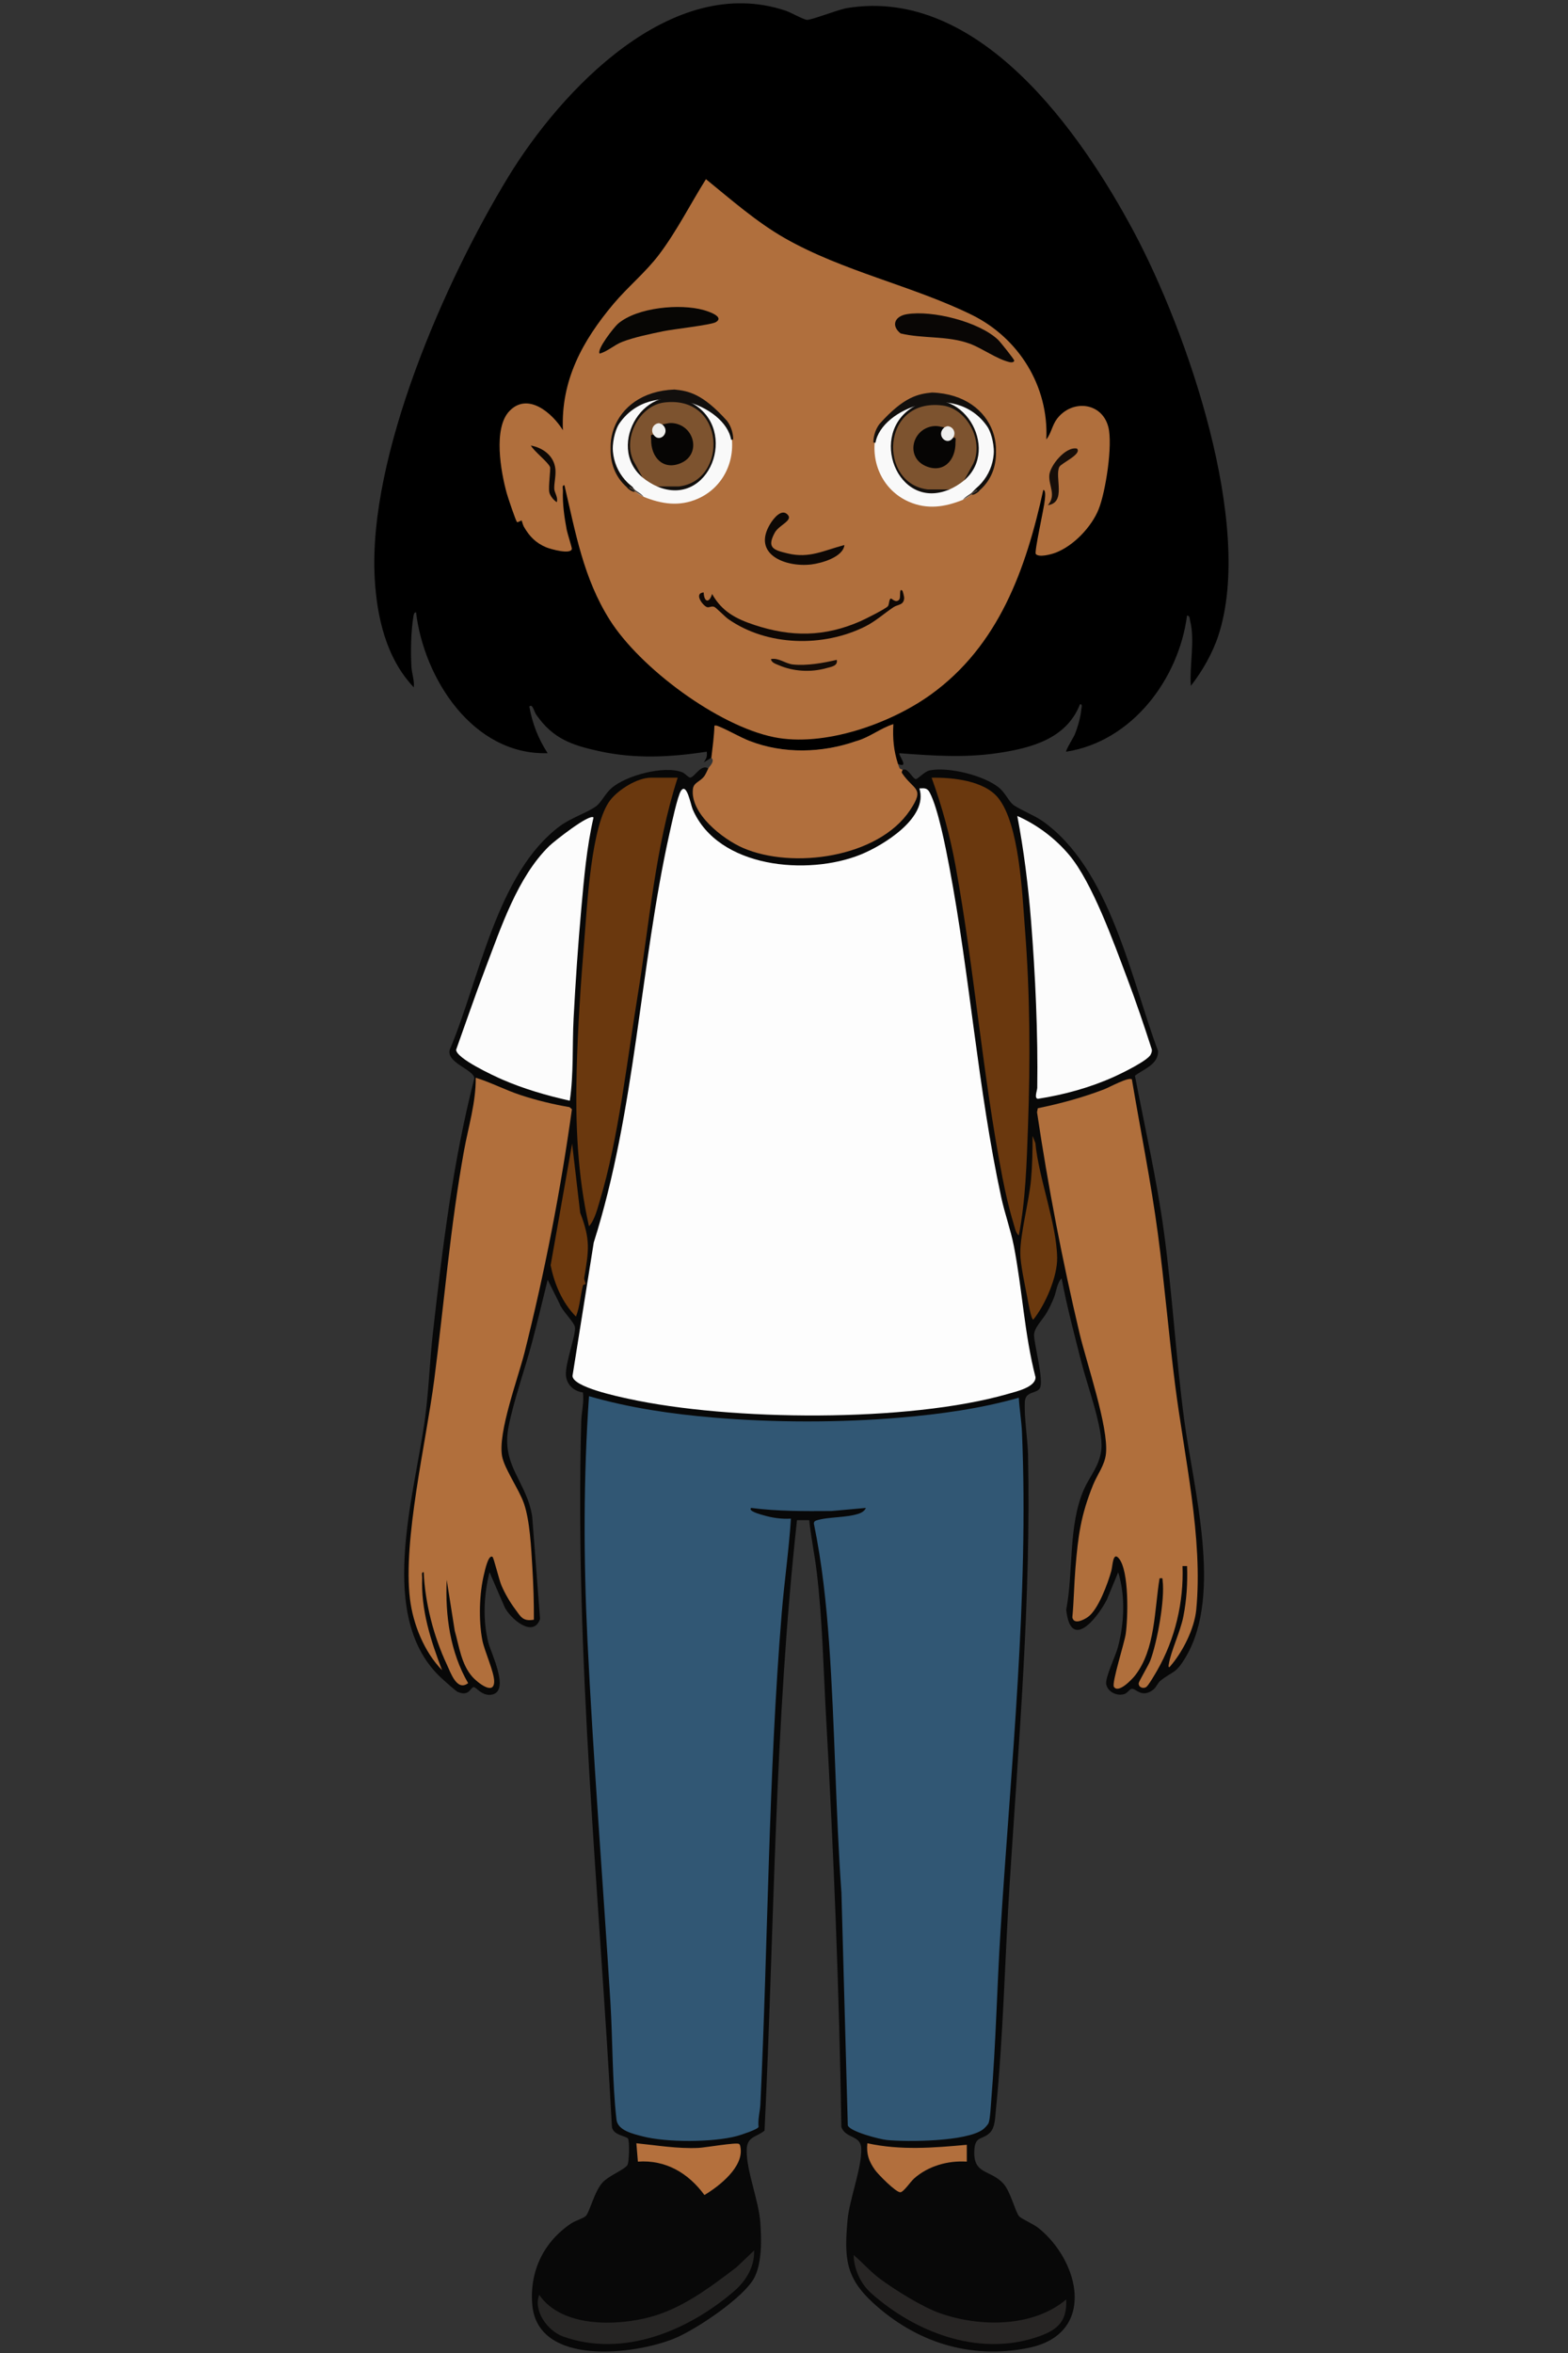 <?xml version="1.0" encoding="UTF-8"?>
<svg id="Layer_1" xmlns="http://www.w3.org/2000/svg" version="1.1" viewBox="0 0 737.28 1105.92">
  <rect x="0" y="0" width="737.28" height="1105.92" fill="#333333" stroke="none"/>
  <!-- Generator: Adobe Illustrator 29.6.1, SVG Export Plug-In . SVG Version: 2.1.1 Build 9)  -->
  <defs>
    <style>
      .st0 {
        fill: #090605;
      }

      .st1 {
        fill: #170e09;
      }

      .st2 {
        fill: #6a380e;
      }

      .st3 {
        stroke: #120f0d;
        stroke-miterlimit: 10;
      }

      .st3, .st4 {
        fill: #120f0d;
      }

      .st5 {
        fill: #fcfcfc;
      }

      .st6 {
        fill: #b16f3d;
      }

      .st7 {
        fill: #080808;
      }

      .st8 {
        fill: #0d0805;
      }

      .st9 {
        fill: #6c390e;
      }

      .st10 {
        fill: #070604;
      }

      .st11 {
        fill: #b06f3d;
      }

      .st12 {
        fill: #060504;
      }

      .st13 {
        fill: #b16f3c;
      }

      .st14 {
        fill: #eeeeec;
      }

      .st15 {
        fill: #262524;
      }

      .st16 {
        fill: #272524;
      }

      .st17 {
        fill: #f9f9f9;
      }

      .st18 {
        fill: #7d532f;
      }

      .st19 {
        fill: #315774;
      }

      .st20 {
        fill: #493e36;
      }

      .st21 {
        fill: #0e0805;
      }

      .st22 {
        fill: #6b390e;
      }

      .st23 {
        fill: #140c07;
      }

      .st24 {
        fill: #b26f3d;
      }

      .st25 {
        fill: #b4703d;
      }

      .st26 {
        fill: #b06f3c;
      }

      .st27 {
        fill: #fdfdfd;
      }
    </style>
  </defs>
  <path d="M334.47,356.17l-3.6,2.15c1.26-1.61,1.77-2.92,1.44-5.03-17.03,2.62-33.51,3.49-50.49-.22-13-2.84-21.75-5.83-29.65-17.11-1.15-1.64-1.69-5.33-3.29-3.91,1.42,8,4.2,15.15,8.62,21.95-35.03,1.03-58.14-35-61.87-66.19-.94-.19-1.15,1.32-1.25,1.97-1.16,7.12-1.33,16.37-.93,23.6.18,3.18,1.48,6.47,1.11,9.68-12.98-13.67-17.38-33.05-18.38-51.41-3.12-57.46,33.06-139.67,62.75-188.41,24.91-40.89,76.96-96.13,130.44-78.23,2.46.82,8.43,4.21,10.09,4.32,2.11.14,14.54-4.83,18.85-5.54,61.85-10.16,109.61,57.98,134.8,105.09,25.02,46.81,56.7,138.02,39.8,189.73-2.74,8.4-7.55,16.79-12.96,23.74-.74-9.48,2.01-21.35-.36-30.57-.26-1,.02-2.24-1.43-2.52-3.9,29.92-25.85,59.22-56.82,64.04-.44-.53,3.36-6.56,3.94-7.93,1.46-3.51,2.8-8.18,3.16-11.95.08-.8.66-2.58-.62-2.42-6.35,16.21-22.85,20.59-38.58,22.93-15.76,2.35-30.53,1.26-46.3.09-.8.72,4.97,7.36-.72,5.03l-1.95-1.5c-1.47-4.9-1.7-9.99-1.91-15.06l-13.56,6.63-2.01-.86c-16.08,5.72-34.35,6.2-50.35,0l-2.18.65-12.97-6.19c.24,5.18-.71,9.66-2.84,13.45h.02Z"/>
  <path class="st7" d="M333.03,361.2c1.16,1.52.64,3.33-1.56,5.44-10.82,6.15,1.38,18.83,7.65,23.93,21.84,17.75,63.3,14.1,83.23-5.26,6.07-5.9,11.28-12.83,2.54-18.54-1.47-1.69-3.93-4.66-.52-4.85,2.36-1.54,4.6,3.98,6.21,4.27.86.15,4.1-3.61,6.54-4.1,8.81-1.79,25.53,2.35,32.58,8.09,2.85,2.32,4.5,6.15,6.51,7.88,2.29,1.98,10.12,5.13,13.84,7.74,31.83,22.34,41.54,73.49,54.47,108.2.13,6.35-6.69,8.4-10.87,11.58,4.66,24.38,10.28,48.75,13.63,73.38,3.98,29.3,5.64,59.01,9.53,88.32,4.29,32.31,18.12,81.78.93,111.2-4.98,8.52-5.99,6.62-12.19,11.55-1.19.95-1.88,3.14-3.57,4.34-5.38,3.84-7.88-1.01-9.97-.61-.83.16-1.91,1.99-3.3,2.44-3.44,1.13-7.82-.96-8.55-4.53-.63-3.1,4.33-13.2,5.43-17.3,3.05-11.34,3.67-24.15.19-35.41l-5.37,12.96c-4.64,8.88-16.98,24.22-19.07,4.66,3.47-18.04.87-39.52,8.29-56.46,2.94-6.71,7.49-11.16,8.24-19.1.9-9.6-6.66-29.97-9.29-40.34-3.35-13.23-6.89-26.45-9.41-39.88-2.2,2.25-2.49,6.5-3.76,9.54-.86,2.06-1.97,4.36-3.05,6.3-1.99,3.56-6.31,7.45-6.14,11.1.22,4.72,4.67,21.36,2.73,24.71-1.54,2.66-6.75,1.34-7.05,6.28-.44,7.19,1.33,17.66,1.49,25.14,1.43,67.43-4.35,134.34-8.65,201.51-2.25,35.06-2.97,71.68-6.49,106.48-.35,3.45-.36,8.05-2.72,10.44-3.48,3.52-6.8,1.61-7.33,7.56-1.11,12.52,7.4,9.52,13.67,16.53,3.31,3.71,5.64,13.49,7.36,15.31,1.13,1.19,6.92,3.73,9.18,5.56,19.66,15.94,27.07,49.84-4.9,56.28-27.38,5.51-52.94-2.7-73.18-21.36-12.89-11.88-13.33-21.23-11.84-38.5.86-10,6.74-24.5,6.48-33.79-.18-6.51-7.19-4.56-9.35-10.13-1.03-64.39-3.61-128.75-7.2-192.82-1.28-22.76-1.68-45.62-4.41-68.26-.98-8.08-2.66-16.1-3.51-24.19h-5.75c-10.54,95.43-10.65,191.27-15.26,286.93-4.31,3.34-8.3,2.74-8.39,9.22-.14,9.68,5.6,23.42,6.38,33.75.6,7.91.86,19-2.74,26.03-4.79,9.38-27.6,24.56-37.55,28.64-18.88,7.74-64.38,13.25-66.91-15.79-1.37-15.75,5.37-29.72,18.5-38.39,1.69-1.11,5.63-2.29,6.69-3.38,1.87-1.93,3.94-11.51,7.93-15.81,2.81-3.03,9.6-5.65,11.5-7.92,1.02-1.21,1.16-11.48.39-12.62-.85-1.26-6.84-1.51-7.56-5.39-6-110.71-17.47-220.87-14.43-331.72.12-4.25,1.39-9.06.79-13.59-4.2-.51-7.62-3.6-7.99-7.97-.48-5.58,4.93-19.47,4.21-22.86-.5-2.38-6.26-7.84-7.18-10.84l-5.62-11.27c-2.43,9.88-4.79,19.82-7.41,29.65-3.35,12.6-8.52,26.92-10.97,39.39-3.62,18.45,8.53,25.63,11.1,42.19l3.71,48.17c-3.16,9.29-14.18-.26-16.71-5.67l-7.06-16.31c-2.68,10.73-3.28,22.45-.52,33.24,1.19,4.65,9.88,21.92,2.15,24.18-4.87,1.42-8-3.61-9.1-3.41-1.63.29-2.03,4.54-7.46,2.28-.89-.37-5.82-4.83-7.03-5.91-31.81-28.35-13.2-86.29-8.35-122.79,1.76-13.23,2.19-26.91,3.7-40.19,4.57-40.39,9.34-80.04,19.46-119.49-.04-4.1-13.44-7.35-11.52-13.55,13.88-32.78,22.04-82.92,51.82-105.07,5.13-3.82,13.45-6.51,17.17-9.44,2.24-1.76,4.17-5.8,6.88-8.22,6.82-6.1,25.01-10.94,33.44-7.59,1.41.56,2.91,2.64,3.84,2.48,2.04-.36,5.16-6.58,8.38-4.26h0Z"/>
  <path class="st6" d="M402.81,348.25c6.19-1.78,11.15-6,17.26-7.91-.38,6.73.13,12.35,2.16,18.7,1.19,3.72,1.09,1.74,2.16,2.88.05.05-.63.87-.26,1.43,5.51,8.28,11.01,6.68,3.73,17.52-14.94,22.25-55.19,27.8-78.54,17.65-9.41-4.09-24.83-16.06-23.52-27.63.35-3.06,3.15-3.41,5.08-5.73.97-1.17,1.46-2.64,2.16-3.96.57-1.07,1.74-1.84,2.05-3.45.19-.97-.62-1.51-.61-1.59.56-4.92,1.31-10.06,1.44-15.11.85-.17,1.38.1,2.12.39,4.51,1.81,9.66,4.91,14.42,6.8,15.82,6.2,34.34,5.71,50.35,0h0Z"/>
  <path class="st11" d="M492.01,206.51c2.27-2.81,2.73-6.71,5.03-9.71,7.1-9.23,21.12-7.79,24.11,3.93,2.13,8.36-1.24,30.35-4.57,38.64s-11.86,17.34-20.5,20.5c-1.97.72-7.59,2.25-9.04.52-.83-.99,3.94-21.69,4.23-25.48.07-.97.62-4.45-.7-4.66-8.15,37.24-20.94,73.24-53.01,96.28-19.09,13.71-50.25,24.69-73.62,19.95-26.4-5.36-62.94-32.48-77.24-55.13-12.41-19.66-16.05-40.97-21.29-63.25-1.25-.17-.68,1.64-.71,2.51-.25,6.19.63,12.31,1.77,18.38.3,1.6,2.51,8.47,2.42,8.99-.47,2.79-10,.13-12.1-.75-4.88-2.05-7.89-5.17-10.47-9.68-.49-.86-.93-2.82-1.06-2.91-.14-.1-1.78.99-2.14.74-.58-.42-4.36-11.77-4.84-13.52-2.79-10.07-6.48-30.56,1.24-38.65,8.7-9.11,20.27,1.03,25.16,8.99-.99-23.49,9.21-42.02,23.76-59.34,6.79-8.08,15.09-14.8,21.43-23.18,8.32-10.99,14.75-23.81,22.07-35.47,11.77,9.57,23.81,20.16,37.03,27.7,27.31,15.58,59.89,22.34,87.76,35.97,22.3,10.91,36.44,33.59,35.26,58.63h.02Z"/>
  <path class="st19" d="M479.05,656.93c.28,5.23,1.25,10.98,1.48,16.16,3.3,77.05-5.26,157.6-10.09,234.6-1.65,26.32-2.17,52.87-4.33,79.13-.21,2.59-.53,9.17-1.26,10.98-.35.87-1.89,2.49-2.69,3.07-7.78,5.7-35.45,5.92-45.23,4.94-3.25-.33-17.42-3.97-18.29-6.89l-2.99-109.26c-2.79-39.01-3.04-78.14-5.79-117.25-1.33-18.84-3.34-37.71-7.15-56.2-.08-.9.37-1.34,1.18-1.6,5.57-1.81,14.51-1.14,20.38-3.36,1.14-.43,2.43-1.33,2.86-2.52l-16.15,1.46c-12.65.08-25.27.18-37.79-1.46-1.68,1.51,4.75,3.14,5.6,3.39,4.24,1.26,8.67,1.92,13.1,1.64-.93,14.76-3.1,29.51-4.31,44.26-6.31,76.96-6.4,154.04-10.05,230.99-.16,3.4-1.24,7.04-.85,10.67-.41,1.19-8.37,3.79-10.13,4.26-11.3,3.02-33.13,3.11-44.43.15-4.51-1.18-11.66-2.73-12.25-7.89-2.02-17.67-1.76-37.47-2.87-55.41-3.49-56.53-8.02-113.3-10.77-169.82-1.86-38.23-1.92-76.54.72-114.76,19.03,5.51,38.86,8.4,58.62,10.07,28.18,2.37,59.58,2.43,87.75,0,18.69-1.61,37.76-4.19,55.74-9.35h-.01Z"/>
  <path class="st27" d="M432.3,370.57c2.36-.15,3.69-.29,4.87,1.95,3.92,7.42,7.51,25.95,9.17,34.72,9.74,51.36,13.41,104.33,24.43,155.44,1.64,7.62,4.45,15.32,5.93,22.85,3.95,20.2,5,41.66,10.21,61.78.04,4.67-8.98,6.69-12.9,7.82-47.08,13.54-130.63,12.76-178.52,2.3-4.55-1-26.2-5.48-26.3-10.76l9.99-62.67c19.71-62.07,21.64-129.43,35.64-192.44.84-3.77,3.75-17.41,5.35-19.84,2.75-4.17,4.57,6.42,5.54,8.68,11.9,27.66,54.11,31.32,79.02,21.23,10.64-4.31,31.98-17.38,27.56-31.06h0Z"/>
  <path class="st13" d="M251.04,761.27c-5.31.94-6.24-1.52-8.92-5.12-2.44-3.28-4.7-7.2-6.32-10.95-1.11-2.56-3.63-13.02-4.2-13.43-1.99-1.45-3.67,6.74-3.96,7.9-2.29,9.22-2.63,21.79-.87,31.11.99,5.27,5.71,15.19,5.59,19.66-.18,6.67-8.13.03-10.12-2.18-5.34-5.91-6.32-14.4-8.42-21.8l-3.78-23.91c-.76,16.71,1.62,33.93,10.08,48.54-5.29,3.99-8.16-4.82-9.99-8.71-6.19-13.16-10.27-28.88-10.9-43.43-1.26-.17-.68,1.63-.71,2.51-.64,15.15,4,29.64,9.34,43.54-8.38-8.57-13.65-21.62-15.09-33.47-3.39-27.78,7.6-73.71,11.4-102.99,4.69-36.15,7.49-71.66,13.99-107.6,2.07-11.42,5.63-22.68,5.53-34.4,7.06,2.16,13.89,5.77,21.01,8.12,7.5,2.47,15.28,4.36,23.08,5.7l1.14.98c-5.35,38.5-12.81,76.64-22.27,114.3-3.07,12.21-12.64,37.66-10.56,48.82,1.09,5.86,8.01,15.65,10.25,22.12,2.85,8.22,3.41,20.95,3.96,29.86.51,8.24.77,16.56.73,24.82h.01Z"/>
  <path class="st26" d="M532.22,507.33c4.05,24.07,8.96,48.12,12.19,72.34,3.15,23.59,5.11,47.41,8.11,71.04,4.28,33.77,13.23,72.23,9.96,105.87-.89,9.11-6.55,20.22-12.59,26.98-.55.11-.43-.65-.36-1.08.99-6.5,5.41-15.31,6.87-22.64,1.56-7.83,2.04-15.79,1.77-23.77h-2.15c.64,16.83-3.49,34.35-11.86,48.95-.88,1.54-4.12,7.14-5.15,7.85-1.52,1.05-3.75.12-3.58-1.75.09-.98,4.61-8.39,5.5-10.78,3.2-8.62,6.87-28.56,5.74-37.44-.17-1.31.25-1.17-1.44-1.07-2.44,14.75-1.93,33.42-11.53,45.67-1.39,1.78-7.83,8.64-9.95,5.3-1.1-1.72,4.97-20.65,5.56-24.8,1.09-7.62,1.65-29.6-3.18-35.5-2.89-3.54-2.97,3.62-3.56,5.73-1.63,5.86-6.21,18.54-11.21,21.89-1.88,1.26-6.45,3.62-7.14.05.72-7.65.81-15.37,1.44-23.02,1.27-15.37,2.52-24.87,8.29-39.2,2.01-5,5.51-9.2,6.08-14.78,1.27-12.48-9.16-42.68-12.45-56.6-8.11-34.3-14.78-68.96-19.97-103.85l.37-1.84c10.65-2.19,21.12-5.02,31.33-8.95,2.23-.86,11.37-5.89,12.9-4.6h.01Z"/>
  <path class="st2" d="M318.65,365.52c-10.66,33.01-13.22,68.2-18.82,102.41-4.92,30.06-9.04,67.35-17.67,96.01-1.19,3.94-2.5,9.5-5.22,12.4-5.45-24.15-6.42-48.32-5.79-73.06.52-20.39,1.94-41.44,3.63-61.84,1.31-15.74,3.15-53.92,12.24-65.47,3.88-4.93,12.69-10.45,19.04-10.45h12.59Z"/>
  <path class="st5" d="M279.08,384.23c-3.23,14.02-4.46,28.47-5.75,42.81-1.54,17.14-2.73,34.59-3.63,51.77-.67,12.81.09,25.9-1.78,38.53-10.85-2.43-21.57-5.53-31.76-9.96-3.95-1.71-21.74-9.96-21.68-14.01,4.56-12.7,8.9-25.49,13.71-38.1,7.4-19.38,15.13-43.05,30.1-57.67,2.19-2.13,18.87-15.33,20.78-13.38h.01Z"/>
  <path class="st2" d="M479.04,580.66c-1.43-1-2-4.09-2.51-5.75-2.09-6.89-3.8-14.38-5.17-21.45-9.34-48.1-13.25-98.14-22.03-146.33-2.59-14.2-6.38-28.06-11.28-41.6,9.88-.17,24.63,1.34,31.23,9.41,10.08,12.35,11.36,45.15,12.64,61.47,2.43,30.93,2.57,61.86,1.45,92.82-.62,17.24-1.07,34.45-4.33,51.44h0Z"/>
  <path class="st5" d="M478.34,383.51c9.3,4.09,17.9,10.57,24.43,18.37,10.89,13.01,20.95,41.25,27.17,57.72,4.2,11.12,8.02,22.39,11.66,33.71.11.83-.18,1.53-.5,2.26-1.25,2.85-13.57,8.85-16.97,10.39-11.45,5.19-23.68,8.56-36.12,10.49-1.86-.28-.32-3.78-.29-5.19.38-25.2-.91-53.27-2.92-78.45-1.32-16.52-3.36-33.03-6.46-49.29h0Z"/>
  <path class="st15" d="M354.61,1057.71c.23,7.86-3.96,14.49-9.72,19.41-21.4,18.28-51.71,31.11-80.03,21.09-7.34-2.6-14.24-12.06-11.31-19.63,10.46,15.34,36.07,14.76,52.16,10.44,15.23-4.09,28.29-14.04,40.61-23.41l8.29-7.89h0Z"/>
  <path class="st16" d="M501.34,1080.74c.57,11.16-5.11,14.96-14.71,18.01-27.28,8.68-56.44-2.7-76.97-20.91-4.99-4.43-8.13-11.29-8.28-17.97,4.23,3.55,7.82,7.78,12.28,11.09,7.25,5.37,19.96,13.32,28.34,16.27,18.6,6.55,43.66,6.78,59.35-6.49h-.01Z"/>
  <path class="st22" d="M485.53,533.9l1.31,3.35c1.57,16.51,9.97,37.77,10.24,53.85.15,8.99-5.59,22.16-11.21,29.12-1.1,0-2.58-9.15-2.89-10.76-1.07-5.52-3.22-15.32-3.24-20.55-.04-9.08,4.14-24.3,5.05-34.51.61-6.77.74-13.7.73-20.5h.01Z"/>
  <path class="st9" d="M275.31,603.55c-.03.08-1.07.12-1.21.67-1.24,4.78-1.43,9.94-3.29,14.57-6.39-6.46-10.14-15.25-11.9-24.13l10.1-57.16,3.8,32.52c4.89,12.59,4.07,17.61,1.91,30.47-.19,1.16.76,2.62.58,3.06h.01Z"/>
  <path class="st25" d="M299.94,1015.98l-.72-8.64c9.75.99,19.31,2.63,29.17,2.19,3.13-.14,17.89-2.71,19.08-1.88.53.37.56.91.67,1.48,1.8,9.2-9.88,18.34-16.91,22.54-7.55-10.28-18.15-16.63-31.28-15.69h-.01Z"/>
  <path class="st24" d="M454.6,1008.06v7.92c-8.87-.58-18.08,1.99-24.8,7.93-1.69,1.5-4.97,6.47-6.49,6.46-2.16-.01-10.4-8.4-11.86-10.45-2.89-4.07-4.12-7.41-3.61-12.58,15.6,3.41,31,2.16,46.76.72h0Z"/>
  <path class="st0" d="M426.36,147.68c12.01-2,34.05,3.54,42.98,12.06.97.93,7.53,9.1,7.54,9.71.02.82-1.23.98-2.16.76-6.07-1.44-12.84-6.5-18.69-8.66-10.47-3.87-21.83-2.26-32.57-4.84-4.65-3.73-2.68-8.1,2.9-9.03Z"/>
  <path class="st10" d="M281.97,166.21c-1.62-1.8,6.83-12.53,8.6-14.05,9.06-7.76,29.26-9.53,40.29-6.43,2.44.69,9.92,3.18,5.72,5.68-2.24,1.34-19.99,3.29-24.54,4.23-5.9,1.22-13.93,2.87-19.44,5.02-3.83,1.49-6.74,4.4-10.63,5.55Z"/>
  <path class="st21" d="M424.37,277.74c.13.12.79,2.78.78,3.26-.11,3.5-2.98,3.03-5,4.37-4.41,2.92-8.41,6.61-13.26,9.04-19.74,9.92-46.17,9.36-64.44-3.43-1.54-1.07-5.67-5.34-6.56-5.73-1.36-.59-2.43.51-3.56.06-1.97-.79-6.19-6.51-1.46-6.86.18,4.63,2.6,5.23,3.96.72,4.64,8.29,11.24,11.7,19.95,14.58,17.32,5.73,32.94,5.6,49.72-1.74,2.18-.95,11.78-5.77,12.94-7.03.77-.83.48-3.62,1.55-3.65.41-.01,2.16,2.22,3.79.53.98-1.01-.29-5.97,1.6-4.14v.02Z"/>
  <path class="st8" d="M397.05,256.16c-.59,5.7-10.87,8.6-15.66,9.15-12.11,1.39-28-4.79-19.17-19.18,1.48-2.42,5.42-7.5,8.29-4.06,2.25,2.7-4.26,4.71-6.21,8.3-3.9,7.16-.56,8.16,6.14,9.76,10.24,2.44,16.98-1.47,26.62-3.96h-.01Z"/>
  <path class="st1" d="M506.38,210.83c2.56,2.6-7.41,6.86-8.28,8.62-2.31,4.7,3.44,16.75-5.39,17.99,4.08-4.63.35-9.16.67-14.01.3-4.59,7.69-13.69,12.99-12.6h.01Z"/>
  <path class="st23" d="M393.45,310.12c.65,2.98-2.81,3.32-5.04,3.95-7.19,2.02-15.38,1.55-22.27-1.44-1.28-.56-3.46-1.17-3.62-2.86,3.78-.7,6.67,2.17,10.4,2.55,6.54.65,14.17-.69,20.53-2.19h0Z"/>
  <path class="st21" d="M261.82,236.01c-1.46-.78-3.27-3.14-3.55-4.71-.49-2.69.75-10.87.35-11.82-1-2.38-7.51-7.36-9.01-10.08,5.82,1.08,10.94,4.93,11.54,11.11.31,3.15-.66,6.64-.53,9.3.09,1.72,1.89,4,1.2,6.21h0Z"/>
  <g>
    <path class="st17" d="M459.08,230.06c-1.53,1.93-3.65,3.55-6.34,4.87-8.43,3.39-16.68,4.68-25.37.9-11.95-5.21-18.26-18.06-15.59-31.31,10.64-20.41,40.95-22.36,52.05-6.59,6.12,11.04,5.3,24.49-4.76,32.13h.01,0Z"/>
    <path class="st3" d="M457.44,231.81c-.81.8,2.31-.64,2.84-1.71,11.39-9.93,7.28-25.66,4.39-29.87-15.32-22.27-50.75-8.91-53.5,7.77,0-2.29.63-5.58,2.75-8.41,11.48-12.83,18.04-13.96,24.38-14.6,30.11,1.1,37.5,31.25,20.78,45.08l-1.64,1.74h0Z"/>
    <path class="st20" d="M452.74,234.93c1.46-1.92,4.74-3.29,6.34-4.87l.58.61h0"/>
    <path class="st18" d="M453.32,225.8c-1.87,1.58-4.69,3.31-6.92,4.26-8.69,1.95-17.02,1.32-22.85-6.68-7-9.62-5.03-24.66,5.16-30.89,21.25-13.01,41.53,15.58,24.61,33.31Z"/>
    <path class="st4" d="M453.32,225.8l4.33-7.91c5.06-11.02-3.15-25.89-14.48-27.31-29.17-3.62-30.2,36.94-6.86,39.46h10.09c-24.48,10.4-38.59-26.55-16.54-39.04,21.79-12.34,41.12,19.88,23.46,34.78h0Z"/>
    <path class="st12" d="M444.09,200.86c-.86,4.39-.39,5.69,4.03,4.87,1.72-.34,1.14.94,1.16,2.1.13,8.82-5.91,14.78-14.06,11.2-9.28-4.08-6.59-16.87,2.94-18.63,2.7-.49,3.88.24,5.92.46h.01Z"/>
    <path class="st14" d="M448.13,205.73c-2.93,4.27-8.36-1.4-4.03-4.87.18,0,.96-.67,1.87-.5,2.41.45,3.65,3.21,2.16,5.36h0Z"/>
  </g>
  <g>
    <path class="st17" d="M296.36,228.66c-10.07-7.63-10.89-21.09-4.76-32.13,11.09-15.77,41.4-13.82,52.05,6.59,2.67,13.25-3.63,26.1-15.59,31.31-8.69,3.78-16.93,2.49-25.37-.9-2.7-1.32-4.81-2.94-6.34-4.87h.01Z"/>
    <path class="st3" d="M296.35,228.66c-16.72-13.81-9.32-43.96,20.78-45.08,6.34.65,12.89,1.78,24.38,14.6,2.12,2.84,2.75,6.14,2.75,8.41-2.75-16.68-38.18-30.06-53.5-7.77-2.89,4.19-7,19.92,4.39,29.87.53,1.07,3.65,2.52,2.84,1.71l-1.64-1.74h0Z"/>
    <path class="st20" d="M295.77,229.27h0l.58-.61c1.6,1.58,4.88,2.95,6.34,4.87"/>
    <path class="st18" d="M326.73,191.09c10.19,6.23,12.16,21.27,5.16,30.89-5.83,8-14.16,8.63-22.85,6.68-2.23-.95-5.05-2.68-6.92-4.26-16.92-17.73,3.36-46.32,24.61-33.31Z"/>
    <path class="st4" d="M302.11,224.38c-17.67-14.9,1.67-47.12,23.46-34.78,22.06,12.49,7.95,49.43-16.54,39.04h10.09c23.34-2.52,22.31-43.08-6.86-39.46-11.34,1.42-19.54,16.29-14.48,27.31l4.33,7.91h0Z"/>
    <path class="st12" d="M311.36,199.46c2.04-.22,3.22-.95,5.92-.46,9.53,1.76,12.22,14.55,2.94,18.63-8.15,3.58-14.19-2.38-14.06-11.2.01-1.16-.56-2.44,1.16-2.1,4.42.82,4.89-.48,4.03-4.87h.01Z"/>
    <path class="st14" d="M307.3,204.31c-1.49-2.15-.26-4.91,2.16-5.36.91-.16,1.69.52,1.87.5,4.33,3.47-1.1,9.14-4.03,4.87h0Z"/>
  </g>
</svg>